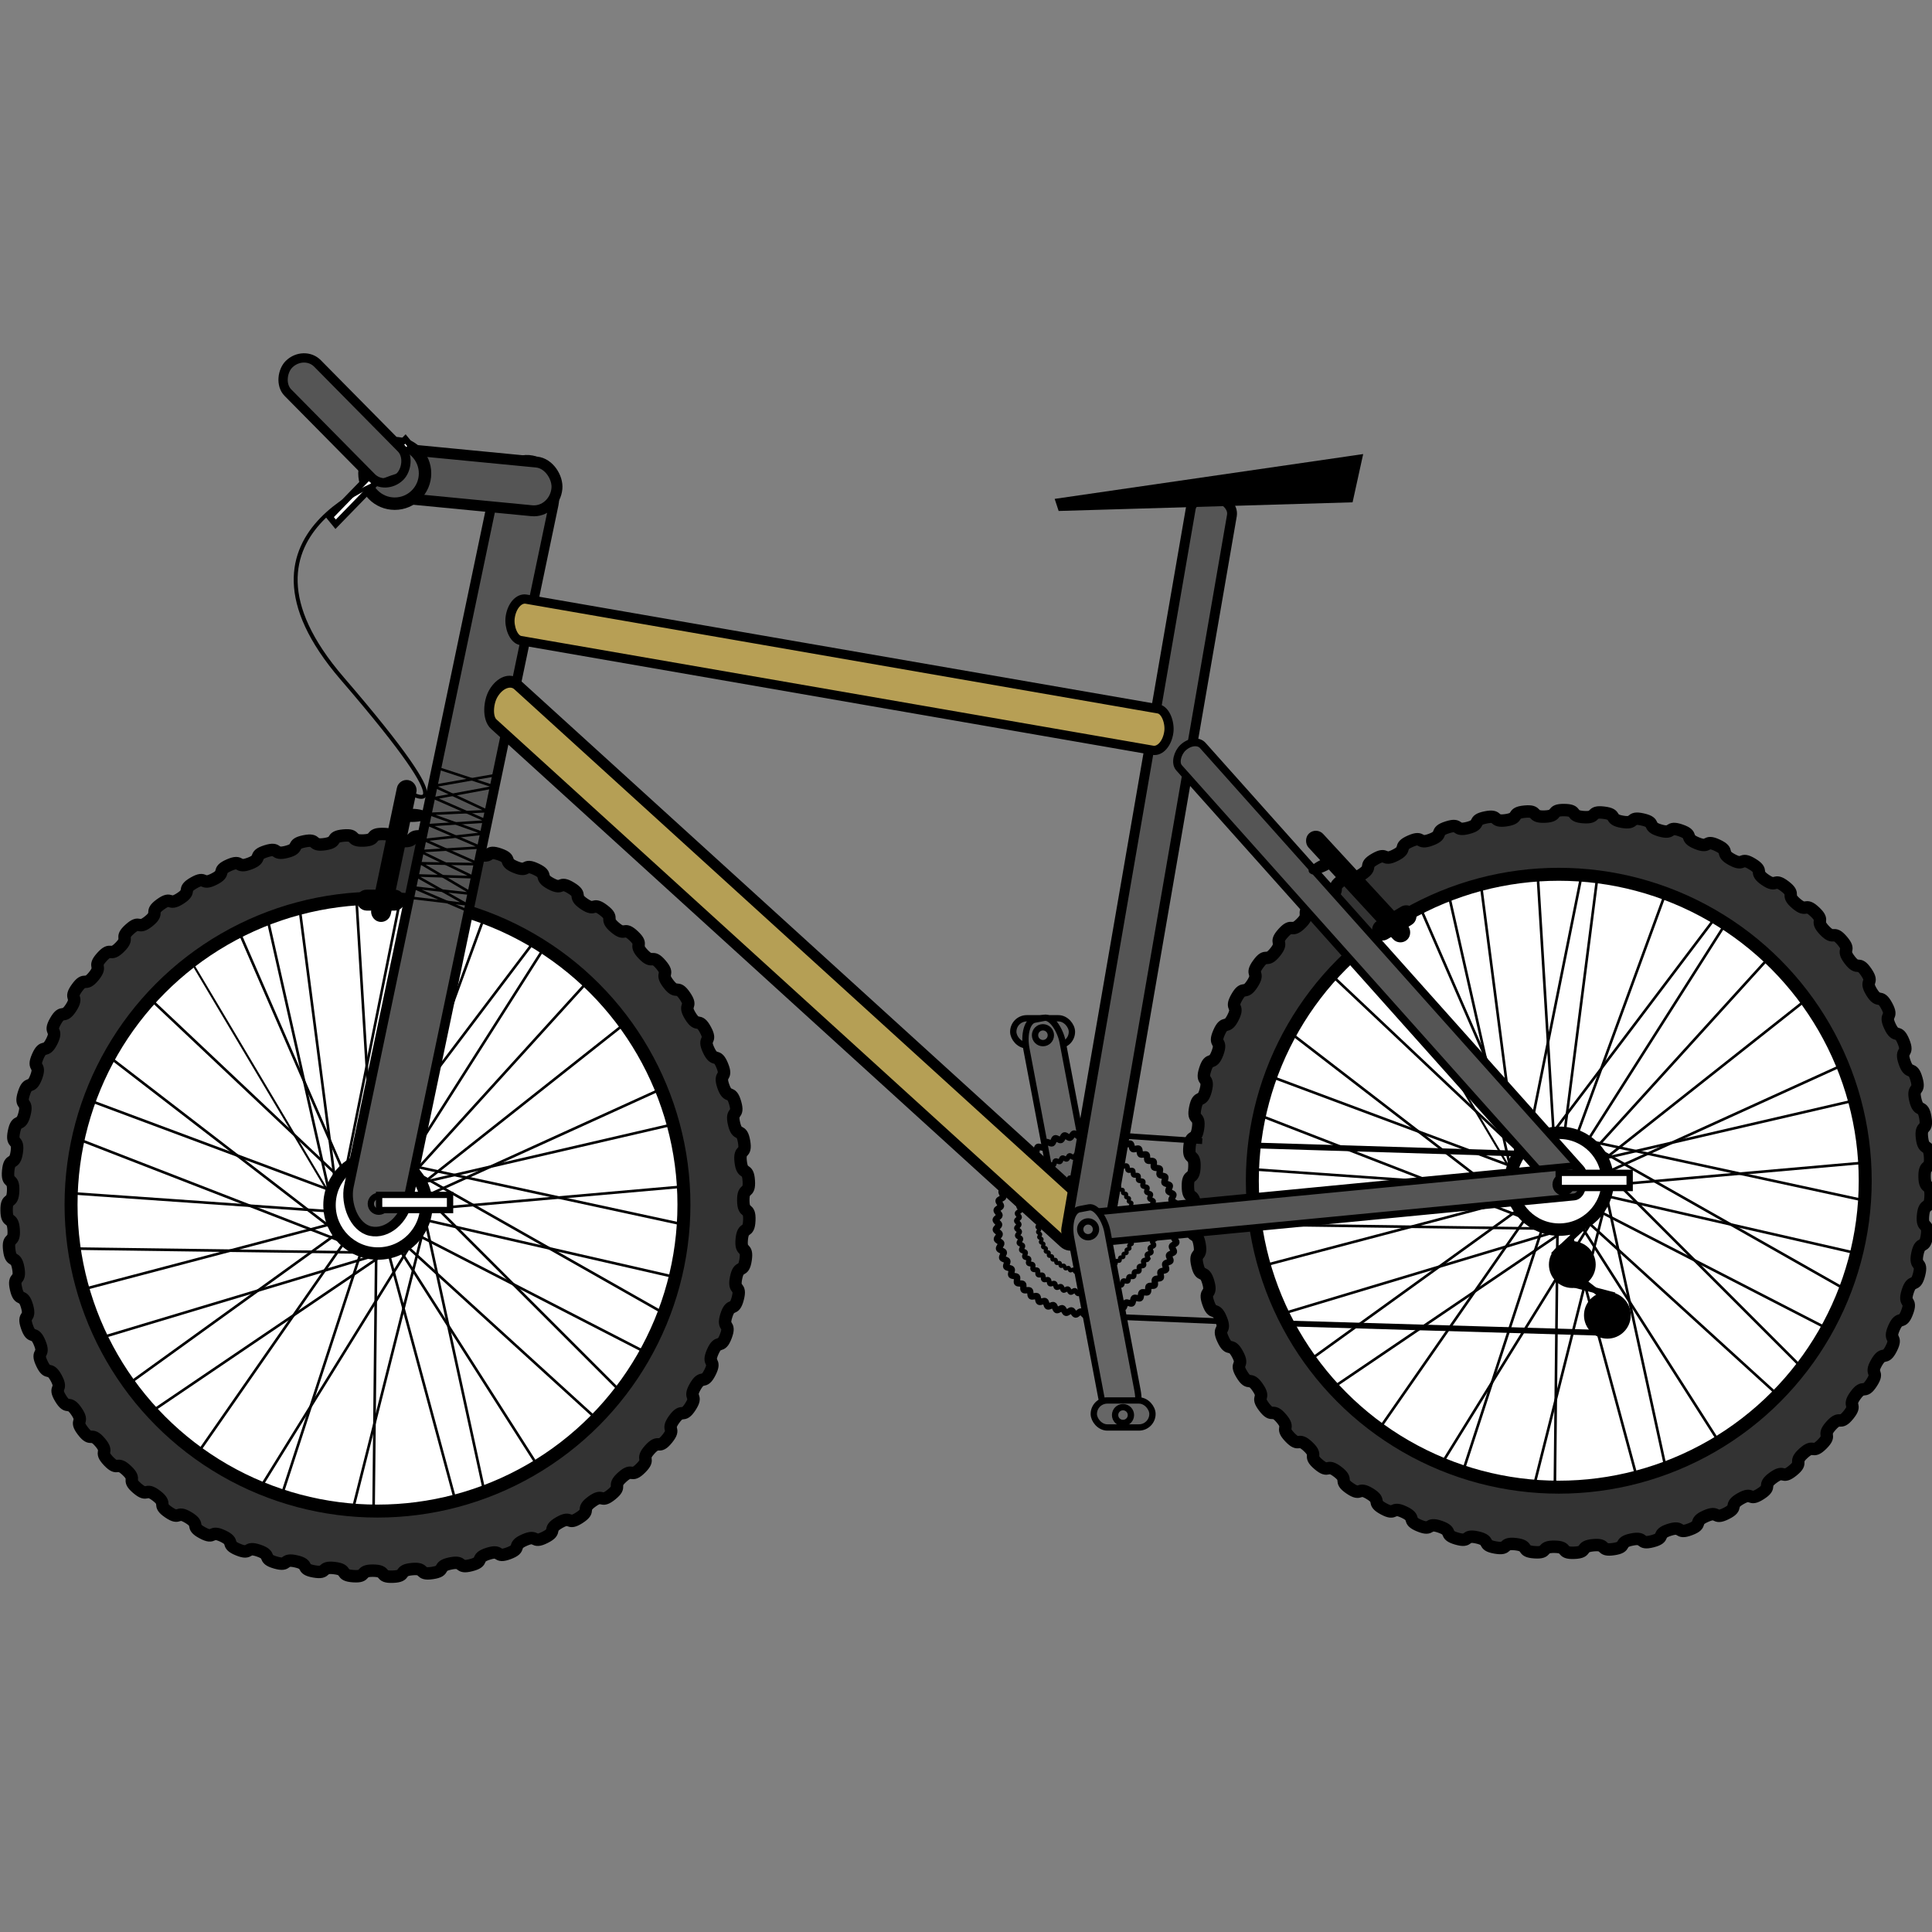 <?xml version="1.0" encoding="UTF-8" standalone="no"?>
<!-- Created with Inkscape (http://www.inkscape.org/) -->

<svg
   xmlns:dc="http://purl.org/dc/elements/1.1/"
   xmlns:cc="http://creativecommons.org/ns#"
   xmlns:rdf="http://www.w3.org/1999/02/22-rdf-syntax-ns#"
   xmlns:svg="http://www.w3.org/2000/svg"
   xmlns="http://www.w3.org/2000/svg"
   xmlns:sodipodi="http://sodipodi.sourceforge.net/DTD/sodipodi-0.dtd"
   xmlns:inkscape="http://www.inkscape.org/namespaces/inkscape"
   width="128"
   height="128"
   id="svg39019"
   sodipodi:version="0.32"
   inkscape:version="0.92.2 (5c3e80d, 2017-08-06)"
   version="1.0"
   sodipodi:docname="bicycle.svg"
   inkscape:output_extension="org.inkscape.output.svg.inkscape"
   inkscape:export-filename="/home/alexander/            /clipart/simple_vector_bike.png"
   inkscape:export-xdpi="32.795872"
   inkscape:export-ydpi="32.795872">
  <rect width="100%" height="100%" fill="#808080" stroke="none"/>
  <defs
     id="defs39021">
    <inkscape:perspective
       sodipodi:type="inkscape:persp3d"
       inkscape:vp_x="-50 : 600 : 1"
       inkscape:vp_y="0 : 1000 : 0"
       inkscape:vp_z="700 : 600 : 1"
       inkscape:persp3d-origin="300 : 400 : 1"
       id="perspective26198" />
    <inkscape:perspective
       sodipodi:type="inkscape:persp3d"
       inkscape:vp_x="-50 : 600 : 1"
       inkscape:vp_y="0 : 1000 : 0"
       inkscape:vp_z="700 : 600 : 1"
       inkscape:persp3d-origin="300 : 400 : 1"
       id="perspective39027" />
  </defs>
  <sodipodi:namedview
     id="base"
     pagecolor="#ffffff"
     bordercolor="#666666"
     borderopacity="1.0"
     gridtolerance="10000"
     guidetolerance="10"
     objecttolerance="10"
     inkscape:pageopacity="0.0"
     inkscape:pageshadow="2"
     inkscape:zoom="0.98994948"
     inkscape:cx="188.74701"
     inkscape:cy="-36.943329"
     inkscape:document-units="px"
     inkscape:current-layer="layer1"
     showgrid="false"
     inkscape:window-width="1920"
     inkscape:window-height="1025"
     inkscape:window-x="-8"
     inkscape:window-y="-8"
     inkscape:window-maximized="1"
     fit-margin-top="0"
     fit-margin-left="0"
     fit-margin-right="0"
     fit-margin-bottom="0" />
  <g
     inkscape:groupmode="layer"
     id="layer5"
     style="display:none"
     transform="translate(-261.577,-119.299)">
    <rect
       style="fill:#ffffff;fill-opacity:1;stroke:none"
       id="rect39180"
       width="823.274"
       height="514.168"
       x="-95.964"
       y="-66.487" />
  </g>
  <g
     inkscape:label="Layer 1"
     inkscape:groupmode="layer"
     id="layer1"
     transform="translate(-304.572,-190.708)">
    <g
       id="g1072"
       transform="matrix(0.197,0,0,0.197,296.121,200.044)">
      <rect
         ry="9.08"
         rx="4.538"
         y="295.066"
         x="383.668"
         height="9.08"
         width="19.726"
         id="rect20090"
         style="display:inline;opacity:1;fill:#666666;fill-opacity:1;stroke:#000000;stroke-width:2.127;stroke-miterlimit:4;stroke-dasharray:none;stroke-opacity:1" />
      <rect
         transform="rotate(-10.737)"
         ry="9.159"
         rx="4.538"
         y="363.166"
         x="324.404"
         height="72.619"
         width="12.398"
         id="rect20082"
         style="display:inline;opacity:1;fill:#666666;fill-opacity:1;stroke:#000000;stroke-width:2.127;stroke-miterlimit:4;stroke-dasharray:none;stroke-opacity:1" />
      <path
         transform="matrix(0.336,0,0,0.336,336.925,325.031)"
         d="m 292.046,162.368 c -0.684,1.185 -4.777,1.065 -5.524,2.212 -0.746,1.147 1.022,4.841 0.215,5.946 -0.806,1.106 -4.864,0.551 -5.728,1.612 -0.864,1.061 0.502,4.922 -0.418,5.936 -0.919,1.014 -4.895,0.031 -5.867,0.994 -0.972,0.963 -0.024,4.947 -1.046,5.858 -1.022,0.91 -4.87,-0.49 -5.939,0.365 -1.069,0.855 -0.55,4.917 -1.663,5.713 -1.113,0.797 -4.791,-1.004 -5.944,-0.268 -1.154,0.736 -1.07,4.83 -2.261,5.504 -1.191,0.674 -4.657,-1.508 -5.882,-0.899 -1.225,0.609 -1.577,4.689 -2.833,5.232 -1.256,0.543 -4.47,-1.994 -5.753,-1.519 -1.283,0.476 -2.066,4.495 -3.373,4.902 -1.307,0.407 -4.233,-2.458 -5.559,-2.122 -1.327,0.337 -2.533,4.25 -3.875,4.515 -1.343,0.266 -3.947,-2.894 -5.302,-2.7 -1.355,0.194 -2.97,3.957 -4.333,4.078 -1.363,0.121 -3.617,-3.297 -4.985,-3.249 -1.368,0.049 -3.374,3.619 -4.742,3.594 -1.368,-0.024 -3.246,-3.663 -4.612,-3.76 -1.365,-0.097 -3.739,3.239 -5.097,3.07 -1.358,-0.17 -2.839,-3.987 -4.186,-4.229 -1.347,-0.242 -4.062,2.824 -5.395,2.511 -1.332,-0.313 -2.399,-4.267 -3.712,-4.65 -1.314,-0.383 -4.339,2.376 -5.631,1.923 -1.291,-0.453 -1.932,-4.497 -3.197,-5.018 -1.266,-0.521 -4.567,1.901 -5.803,1.314 -1.236,-0.588 -1.443,-4.677 -2.646,-5.33 -1.203,-0.652 -4.744,1.405 -5.91,0.689 -1.167,-0.716 -0.937,-4.804 -2.064,-5.581 -1.127,-0.777 -4.866,0.893 -5.95,0.057 -1.084,-0.836 -0.421,-4.877 -1.459,-5.769 -1.038,-0.892 -4.933,0.37 -5.922,-0.576 -0.989,-0.946 0.099,-4.894 -0.838,-5.891 -0.937,-0.997 -4.945,-0.156 -5.828,-1.202 -0.883,-1.046 0.619,-4.855 -0.207,-5.947 -0.826,-1.091 -4.9,-0.681 -5.667,-1.815 -0.767,-1.134 1.132,-4.762 0.426,-5.935 -0.705,-1.173 -4.8,-1.198 -5.442,-2.407 -0.642,-1.209 1.631,-4.615 1.055,-5.856 -0.577,-1.241 -4.646,-1.701 -5.155,-2.971 -0.51,-1.27 2.113,-4.415 1.671,-5.711 -0.441,-1.295 -4.438,-2.185 -4.81,-3.503 -0.372,-1.317 2.57,-4.166 2.269,-5.501 -0.301,-1.335 -4.181,-2.645 -4.411,-3.994 -0.23,-1.349 2.998,-3.869 2.841,-5.228 -0.158,-1.359 -3.876,-3.074 -3.961,-4.44 -0.085,-1.366 3.392,-3.528 3.38,-4.897 -0.012,-1.369 -3.527,-3.469 -3.467,-4.836 0.061,-1.367 3.748,-3.148 3.882,-4.51 0.133,-1.362 -3.139,-3.824 -2.933,-5.177 0.206,-1.353 4.062,-2.731 4.339,-4.072 0.277,-1.34 -2.714,-4.136 -2.366,-5.46 0.348,-1.323 4.329,-2.284 4.747,-3.587 0.418,-1.303 -2.259,-4.401 -1.772,-5.68 0.487,-1.279 4.547,-1.811 5.102,-3.062 0.554,-1.251 -1.779,-4.616 -1.159,-5.836 0.62,-1.22 4.714,-1.318 5.398,-2.503 0.684,-1.185 -1.278,-4.779 -0.532,-5.926 0.746,-1.147 4.827,-0.809 5.634,-1.915 0.806,-1.106 -0.763,-4.888 0.101,-5.949 0.864,-1.061 4.886,-0.291 5.805,-1.305 0.919,-1.014 -0.239,-4.942 0.733,-5.905 0.972,-0.963 4.889,0.23 5.911,-0.681 1.022,-0.91 0.288,-4.939 1.357,-5.794 1.069,-0.855 4.837,0.748 5.95,-0.048 1.113,-0.797 0.811,-4.88 1.965,-5.617 1.154,-0.736 4.73,1.258 5.921,0.584 1.191,-0.674 1.325,-4.766 2.551,-5.376 1.225,-0.609 4.57,1.754 5.826,1.21 1.256,-0.543 1.824,-4.599 3.108,-5.074 1.283,-0.476 4.357,2.229 5.664,1.823 1.307,-0.407 2.303,-4.379 3.629,-4.715 1.327,-0.337 4.096,2.68 5.438,2.414 1.343,-0.266 2.755,-4.109 4.11,-4.303 1.355,-0.194 3.788,3.1 5.151,2.979 1.363,-0.121 3.176,-3.793 4.544,-3.842 1.368,-0.049 3.437,3.485 4.805,3.509 1.368,0.024 3.562,-3.434 4.927,-3.337 1.365,0.097 3.047,3.831 4.405,4 1.358,0.17 3.906,-3.036 5.253,-2.794 1.347,0.242 2.622,4.133 3.955,4.446 1.332,0.313 4.207,-2.603 5.521,-2.22 1.314,0.383 2.168,4.388 3.46,4.841 1.291,0.453 4.46,-2.141 5.725,-1.621 1.266,0.521 1.69,4.594 2.926,5.181 1.236,0.588 4.662,-1.655 5.865,-1.003 1.203,0.652 1.192,4.747 2.358,5.463 1.167,0.716 4.812,-1.15 5.939,-0.374 1.127,0.777 0.68,4.847 1.764,5.683 1.084,0.836 4.907,-0.632 5.945,0.26 1.038,0.892 0.161,4.892 1.15,5.838 0.989,0.946 4.946,-0.107 5.883,0.89 0.937,0.997 -0.36,4.881 0.523,5.927 0.883,1.046 4.929,0.419 5.755,1.51 0.826,1.091 -0.877,4.816 -0.11,5.949 0.767,1.134 4.857,0.941 5.562,2.114 0.705,1.173 -1.383,4.695 -0.742,5.904 0.642,1.209 4.73,1.452 5.306,2.693 0.577,1.241 -1.875,4.521 -1.365,5.792 0.51,1.27 4.548,1.946 4.99,3.242 0.441,1.295 -2.345,4.297 -1.973,5.614 0.372,1.317 4.316,2.419 4.617,3.754 0.301,1.335 -2.788,4.023 -2.558,5.372 0.23,1.349 4.034,2.864 4.192,4.223 0.158,1.359 -3.2,3.704 -3.115,5.07 0.085,1.366 3.707,3.276 3.719,4.645 0.012,1.369 -3.575,3.343 -3.636,4.71 -0.061,1.367 3.338,3.652 3.204,5.014 -0.133,1.362 -3.911,2.944 -4.116,4.297 -0.206,1.353 2.931,3.986 2.653,5.326 -0.277,1.34 -4.201,2.511 -4.55,3.835 -0.348,1.323 2.49,4.275 2.072,5.578 -0.418,1.303 -4.444,2.051 -4.931,3.33 -0.487,1.279 2.022,4.515 1.468,5.766 -0.554,1.251 -4.637,1.567 -5.257,2.787 -0.62,1.22 1.531,4.705 0.846,5.89 z"
         inkscape:randomized="0"
         inkscape:rounded="0.23"
         inkscape:flatsided="false"
         sodipodi:arg2="0.57684611"
         sodipodi:arg1="0.52359878"
         sodipodi:r2="87.886475"
         sodipodi:r1="91.439735"
         sodipodi:cy="116.6479"
         sodipodi:cx="212.85715"
         sodipodi:sides="59"
         id="path19089"
         style="display:inline;fill:none;fill-opacity:1;stroke:#000000;stroke-width:6.334;stroke-miterlimit:4;stroke-dasharray:none;stroke-opacity:1"
         sodipodi:type="star" />
      <path
         transform="matrix(0.259,0,0,0.259,353.274,333.99)"
         d="m 292.046,162.368 c -0.684,1.185 -4.777,1.065 -5.524,2.212 -0.746,1.147 1.022,4.841 0.215,5.946 -0.806,1.106 -4.864,0.551 -5.728,1.612 -0.864,1.061 0.502,4.922 -0.418,5.936 -0.919,1.014 -4.895,0.031 -5.867,0.994 -0.972,0.963 -0.024,4.947 -1.046,5.858 -1.022,0.91 -4.87,-0.49 -5.939,0.365 -1.069,0.855 -0.55,4.917 -1.663,5.713 -1.113,0.797 -4.791,-1.004 -5.944,-0.268 -1.154,0.736 -1.07,4.83 -2.261,5.504 -1.191,0.674 -4.657,-1.508 -5.882,-0.899 -1.225,0.609 -1.577,4.689 -2.833,5.232 -1.256,0.543 -4.47,-1.994 -5.753,-1.519 -1.283,0.476 -2.066,4.495 -3.373,4.902 -1.307,0.407 -4.233,-2.458 -5.559,-2.122 -1.327,0.337 -2.533,4.25 -3.875,4.515 -1.343,0.266 -3.947,-2.894 -5.302,-2.7 -1.355,0.194 -2.97,3.957 -4.333,4.078 -1.363,0.121 -3.617,-3.297 -4.985,-3.249 -1.368,0.049 -3.374,3.619 -4.742,3.594 -1.368,-0.024 -3.246,-3.663 -4.612,-3.76 -1.365,-0.097 -3.739,3.239 -5.097,3.07 -1.358,-0.17 -2.839,-3.987 -4.186,-4.229 -1.347,-0.242 -4.062,2.824 -5.395,2.511 -1.332,-0.313 -2.399,-4.267 -3.712,-4.65 -1.314,-0.383 -4.339,2.376 -5.631,1.923 -1.291,-0.453 -1.932,-4.497 -3.197,-5.018 -1.266,-0.521 -4.567,1.901 -5.803,1.314 -1.236,-0.588 -1.443,-4.677 -2.646,-5.33 -1.203,-0.652 -4.744,1.405 -5.91,0.689 -1.167,-0.716 -0.937,-4.804 -2.064,-5.581 -1.127,-0.777 -4.866,0.893 -5.95,0.057 -1.084,-0.836 -0.421,-4.877 -1.459,-5.769 -1.038,-0.892 -4.933,0.37 -5.922,-0.576 -0.989,-0.946 0.099,-4.894 -0.838,-5.891 -0.937,-0.997 -4.945,-0.156 -5.828,-1.202 -0.883,-1.046 0.619,-4.855 -0.207,-5.947 -0.826,-1.091 -4.9,-0.681 -5.667,-1.815 -0.767,-1.134 1.132,-4.762 0.426,-5.935 -0.705,-1.173 -4.8,-1.198 -5.442,-2.407 -0.642,-1.209 1.631,-4.615 1.055,-5.856 -0.577,-1.241 -4.646,-1.701 -5.155,-2.971 -0.51,-1.27 2.113,-4.415 1.671,-5.711 -0.441,-1.295 -4.438,-2.185 -4.81,-3.503 -0.372,-1.317 2.57,-4.166 2.269,-5.501 -0.301,-1.335 -4.181,-2.645 -4.411,-3.994 -0.23,-1.349 2.998,-3.869 2.841,-5.228 -0.158,-1.359 -3.876,-3.074 -3.961,-4.44 -0.085,-1.366 3.392,-3.528 3.38,-4.897 -0.012,-1.369 -3.527,-3.469 -3.467,-4.836 0.061,-1.367 3.748,-3.148 3.882,-4.51 0.133,-1.362 -3.139,-3.824 -2.933,-5.177 0.206,-1.353 4.062,-2.731 4.339,-4.072 0.277,-1.34 -2.714,-4.136 -2.366,-5.46 0.348,-1.323 4.329,-2.284 4.747,-3.587 0.418,-1.303 -2.259,-4.401 -1.772,-5.68 0.487,-1.279 4.547,-1.811 5.102,-3.062 0.554,-1.251 -1.779,-4.616 -1.159,-5.836 0.62,-1.22 4.714,-1.318 5.398,-2.503 0.684,-1.185 -1.278,-4.779 -0.532,-5.926 0.746,-1.147 4.827,-0.809 5.634,-1.915 0.806,-1.106 -0.763,-4.888 0.101,-5.949 0.864,-1.061 4.886,-0.291 5.805,-1.305 0.919,-1.014 -0.239,-4.942 0.733,-5.905 0.972,-0.963 4.889,0.23 5.911,-0.681 1.022,-0.91 0.288,-4.939 1.357,-5.794 1.069,-0.855 4.837,0.748 5.95,-0.048 1.113,-0.797 0.811,-4.88 1.965,-5.617 1.154,-0.736 4.73,1.258 5.921,0.584 1.191,-0.674 1.325,-4.766 2.551,-5.376 1.225,-0.609 4.57,1.754 5.826,1.21 1.256,-0.543 1.824,-4.599 3.108,-5.074 1.283,-0.476 4.357,2.229 5.664,1.823 1.307,-0.407 2.303,-4.379 3.629,-4.715 1.327,-0.337 4.096,2.68 5.438,2.414 1.343,-0.266 2.755,-4.109 4.11,-4.303 1.355,-0.194 3.788,3.1 5.151,2.979 1.363,-0.121 3.176,-3.793 4.544,-3.842 1.368,-0.049 3.437,3.485 4.805,3.509 1.368,0.024 3.562,-3.434 4.927,-3.337 1.365,0.097 3.047,3.831 4.405,4 1.358,0.17 3.906,-3.036 5.253,-2.794 1.347,0.242 2.622,4.133 3.955,4.446 1.332,0.313 4.207,-2.603 5.521,-2.22 1.314,0.383 2.168,4.388 3.46,4.841 1.291,0.453 4.46,-2.141 5.725,-1.621 1.266,0.521 1.69,4.594 2.926,5.181 1.236,0.588 4.662,-1.655 5.865,-1.003 1.203,0.652 1.192,4.747 2.358,5.463 1.167,0.716 4.812,-1.15 5.939,-0.374 1.127,0.777 0.68,4.847 1.764,5.683 1.084,0.836 4.907,-0.632 5.945,0.26 1.038,0.892 0.161,4.892 1.15,5.838 0.989,0.946 4.946,-0.107 5.883,0.89 0.937,0.997 -0.36,4.881 0.523,5.927 0.883,1.046 4.929,0.419 5.755,1.51 0.826,1.091 -0.877,4.816 -0.11,5.949 0.767,1.134 4.857,0.941 5.562,2.114 0.705,1.173 -1.383,4.695 -0.742,5.904 0.642,1.209 4.73,1.452 5.306,2.693 0.577,1.241 -1.875,4.521 -1.365,5.792 0.51,1.27 4.548,1.946 4.99,3.242 0.441,1.295 -2.345,4.297 -1.973,5.614 0.372,1.317 4.316,2.419 4.617,3.754 0.301,1.335 -2.788,4.023 -2.558,5.372 0.23,1.349 4.034,2.864 4.192,4.223 0.158,1.359 -3.2,3.704 -3.115,5.07 0.085,1.366 3.707,3.276 3.719,4.645 0.012,1.369 -3.575,3.343 -3.636,4.71 -0.061,1.367 3.338,3.652 3.204,5.014 -0.133,1.362 -3.911,2.944 -4.116,4.297 -0.206,1.353 2.931,3.986 2.653,5.326 -0.277,1.34 -4.201,2.511 -4.55,3.835 -0.348,1.323 2.49,4.275 2.072,5.578 -0.418,1.303 -4.444,2.051 -4.931,3.33 -0.487,1.279 2.022,4.515 1.468,5.766 -0.554,1.251 -4.637,1.567 -5.257,2.787 -0.62,1.22 1.531,4.705 0.846,5.89 z"
         inkscape:randomized="0"
         inkscape:rounded="0.23"
         inkscape:flatsided="false"
         sodipodi:arg2="0.57684611"
         sodipodi:arg1="0.52359878"
         sodipodi:r2="87.886475"
         sodipodi:r1="91.439735"
         sodipodi:cy="116.6479"
         sodipodi:cx="212.85715"
         sodipodi:sides="59"
         id="path20060"
         style="display:inline;fill:none;fill-opacity:1;stroke:#000000;stroke-width:6.458;stroke-miterlimit:4;stroke-dasharray:none;stroke-opacity:1"
         sodipodi:type="star" />
      <path
         transform="matrix(0.182,0,0,0.182,369.622,342.949)"
         d="m 292.046,162.368 c -0.684,1.185 -4.777,1.065 -5.524,2.212 -0.746,1.147 1.022,4.841 0.215,5.946 -0.806,1.106 -4.864,0.551 -5.728,1.612 -0.864,1.061 0.502,4.922 -0.418,5.936 -0.919,1.014 -4.895,0.031 -5.867,0.994 -0.972,0.963 -0.024,4.947 -1.046,5.858 -1.022,0.91 -4.87,-0.49 -5.939,0.365 -1.069,0.855 -0.55,4.917 -1.663,5.713 -1.113,0.797 -4.791,-1.004 -5.944,-0.268 -1.154,0.736 -1.07,4.83 -2.261,5.504 -1.191,0.674 -4.657,-1.508 -5.882,-0.899 -1.225,0.609 -1.577,4.689 -2.833,5.232 -1.256,0.543 -4.47,-1.994 -5.753,-1.519 -1.283,0.476 -2.066,4.495 -3.373,4.902 -1.307,0.407 -4.233,-2.458 -5.559,-2.122 -1.327,0.337 -2.533,4.25 -3.875,4.515 -1.343,0.266 -3.947,-2.894 -5.302,-2.7 -1.355,0.194 -2.97,3.957 -4.333,4.078 -1.363,0.121 -3.617,-3.297 -4.985,-3.249 -1.368,0.049 -3.374,3.619 -4.742,3.594 -1.368,-0.024 -3.246,-3.663 -4.612,-3.76 -1.365,-0.097 -3.739,3.239 -5.097,3.07 -1.358,-0.17 -2.839,-3.987 -4.186,-4.229 -1.347,-0.242 -4.062,2.824 -5.395,2.511 -1.332,-0.313 -2.399,-4.267 -3.712,-4.65 -1.314,-0.383 -4.339,2.376 -5.631,1.923 -1.291,-0.453 -1.932,-4.497 -3.197,-5.018 -1.266,-0.521 -4.567,1.901 -5.803,1.314 -1.236,-0.588 -1.443,-4.677 -2.646,-5.33 -1.203,-0.652 -4.744,1.405 -5.91,0.689 -1.167,-0.716 -0.937,-4.804 -2.064,-5.581 -1.127,-0.777 -4.866,0.893 -5.95,0.057 -1.084,-0.836 -0.421,-4.877 -1.459,-5.769 -1.038,-0.892 -4.933,0.37 -5.922,-0.576 -0.989,-0.946 0.099,-4.894 -0.838,-5.891 -0.937,-0.997 -4.945,-0.156 -5.828,-1.202 -0.883,-1.046 0.619,-4.855 -0.207,-5.947 -0.826,-1.091 -4.9,-0.681 -5.667,-1.815 -0.767,-1.134 1.132,-4.762 0.426,-5.935 -0.705,-1.173 -4.8,-1.198 -5.442,-2.407 -0.642,-1.209 1.631,-4.615 1.055,-5.856 -0.577,-1.241 -4.646,-1.701 -5.155,-2.971 -0.51,-1.27 2.113,-4.415 1.671,-5.711 -0.441,-1.295 -4.438,-2.185 -4.81,-3.503 -0.372,-1.317 2.57,-4.166 2.269,-5.501 -0.301,-1.335 -4.181,-2.645 -4.411,-3.994 -0.23,-1.349 2.998,-3.869 2.841,-5.228 -0.158,-1.359 -3.876,-3.074 -3.961,-4.44 -0.085,-1.366 3.392,-3.528 3.38,-4.897 -0.012,-1.369 -3.527,-3.469 -3.467,-4.836 0.061,-1.367 3.748,-3.148 3.882,-4.51 0.133,-1.362 -3.139,-3.824 -2.933,-5.177 0.206,-1.353 4.062,-2.731 4.339,-4.072 0.277,-1.34 -2.714,-4.136 -2.366,-5.46 0.348,-1.323 4.329,-2.284 4.747,-3.587 0.418,-1.303 -2.259,-4.401 -1.772,-5.68 0.487,-1.279 4.547,-1.811 5.102,-3.062 0.554,-1.251 -1.779,-4.616 -1.159,-5.836 0.62,-1.22 4.714,-1.318 5.398,-2.503 0.684,-1.185 -1.278,-4.779 -0.532,-5.926 0.746,-1.147 4.827,-0.809 5.634,-1.915 0.806,-1.106 -0.763,-4.888 0.101,-5.949 0.864,-1.061 4.886,-0.291 5.805,-1.305 0.919,-1.014 -0.239,-4.942 0.733,-5.905 0.972,-0.963 4.889,0.23 5.911,-0.681 1.022,-0.91 0.288,-4.939 1.357,-5.794 1.069,-0.855 4.837,0.748 5.95,-0.048 1.113,-0.797 0.811,-4.88 1.965,-5.617 1.154,-0.736 4.73,1.258 5.921,0.584 1.191,-0.674 1.325,-4.766 2.551,-5.376 1.225,-0.609 4.57,1.754 5.826,1.21 1.256,-0.543 1.824,-4.599 3.108,-5.074 1.283,-0.476 4.357,2.229 5.664,1.823 1.307,-0.407 2.303,-4.379 3.629,-4.715 1.327,-0.337 4.096,2.68 5.438,2.414 1.343,-0.266 2.755,-4.109 4.11,-4.303 1.355,-0.194 3.788,3.1 5.151,2.979 1.363,-0.121 3.176,-3.793 4.544,-3.842 1.368,-0.049 3.437,3.485 4.805,3.509 1.368,0.024 3.562,-3.434 4.927,-3.337 1.365,0.097 3.047,3.831 4.405,4 1.358,0.17 3.906,-3.036 5.253,-2.794 1.347,0.242 2.622,4.133 3.955,4.446 1.332,0.313 4.207,-2.603 5.521,-2.22 1.314,0.383 2.168,4.388 3.46,4.841 1.291,0.453 4.46,-2.141 5.725,-1.621 1.266,0.521 1.69,4.594 2.926,5.181 1.236,0.588 4.662,-1.655 5.865,-1.003 1.203,0.652 1.192,4.747 2.358,5.463 1.167,0.716 4.812,-1.15 5.939,-0.374 1.127,0.777 0.68,4.847 1.764,5.683 1.084,0.836 4.907,-0.632 5.945,0.26 1.038,0.892 0.161,4.892 1.15,5.838 0.989,0.946 4.946,-0.107 5.883,0.89 0.937,0.997 -0.36,4.881 0.523,5.927 0.883,1.046 4.929,0.419 5.755,1.51 0.826,1.091 -0.877,4.816 -0.11,5.949 0.767,1.134 4.857,0.941 5.562,2.114 0.705,1.173 -1.383,4.695 -0.742,5.904 0.642,1.209 4.73,1.452 5.306,2.693 0.577,1.241 -1.875,4.521 -1.365,5.792 0.51,1.27 4.548,1.946 4.99,3.242 0.441,1.295 -2.345,4.297 -1.973,5.614 0.372,1.317 4.316,2.419 4.617,3.754 0.301,1.335 -2.788,4.023 -2.558,5.372 0.23,1.349 4.034,2.864 4.192,4.223 0.158,1.359 -3.2,3.704 -3.115,5.07 0.085,1.366 3.707,3.276 3.719,4.645 0.012,1.369 -3.575,3.343 -3.636,4.71 -0.061,1.367 3.338,3.652 3.204,5.014 -0.133,1.362 -3.911,2.944 -4.116,4.297 -0.206,1.353 2.931,3.986 2.653,5.326 -0.277,1.34 -4.201,2.511 -4.55,3.835 -0.348,1.323 2.49,4.275 2.072,5.578 -0.418,1.303 -4.444,2.051 -4.931,3.33 -0.487,1.279 2.022,4.515 1.468,5.766 -0.554,1.251 -4.637,1.567 -5.257,2.787 -0.62,1.22 1.531,4.705 0.846,5.89 z"
         inkscape:randomized="0"
         inkscape:rounded="0.23"
         inkscape:flatsided="false"
         sodipodi:arg2="0.57684611"
         sodipodi:arg1="0.52359878"
         sodipodi:r2="87.886475"
         sodipodi:r1="91.439735"
         sodipodi:cy="116.6479"
         sodipodi:cx="212.85715"
         sodipodi:sides="59"
         id="path20062"
         style="display:inline;fill:none;fill-opacity:1;stroke:#000000;stroke-width:7.173;stroke-miterlimit:4;stroke-dasharray:none;stroke-opacity:1"
         sodipodi:type="star" />
      <path
         transform="matrix(0.877,0,0,0.877,-66.736,-148.956)"
         d="m 370.737,678.814 c -3.964,3.964 -2.943,-0.319 -7.113,3.429 -4.17,3.748 0.198,3.188 -4.166,6.708 -4.363,3.52 -2.893,-0.63 -7.437,2.654 -4.544,3.283 -0.142,3.191 -4.855,6.227 -4.713,3.037 -2.809,-0.934 -7.677,1.848 -4.868,2.782 -0.481,3.157 -5.489,5.676 -5.009,2.519 -2.694,-1.227 -7.83,1.022 -5.136,2.248 -0.814,3.088 -6.062,5.06 -5.248,1.972 -2.548,-1.506 -7.894,0.183 -5.346,1.69 -1.137,2.984 -6.565,4.387 -5.428,1.403 -2.374,-1.769 -7.869,-0.657 -5.495,1.112 -1.448,2.847 -6.994,3.665 -5.546,0.818 -2.172,-2.011 -7.754,-1.489 -5.582,0.522 -1.742,2.677 -7.344,2.9 -5.602,0.224 -1.946,-2.231 -7.552,-2.305 -5.606,-0.075 -2.017,2.476 -7.611,2.103 -5.594,-0.373 -1.698,-2.425 -7.264,-3.095 -5.566,-0.67 -2.269,2.248 -7.791,1.282 -5.523,-0.965 -1.431,-2.592 -6.894,-3.849 -5.463,-1.258 -2.495,1.994 -7.884,0.447 -5.389,-1.547 -1.147,-2.729 -6.446,-4.56 -5.299,-1.831 -2.693,1.717 -7.886,-0.394 -5.194,-2.111 -0.851,-2.835 -5.925,-5.22 -5.074,-2.384 -2.86,1.421 -7.8,-1.23 -4.94,-2.651 -0.545,-2.91 -5.336,-5.82 -4.792,-2.91 -2.995,1.109 -7.625,-2.052 -4.63,-3.161 -0.232,-2.951 -4.688,-6.354 -4.455,-3.403 -3.096,0.785 -7.364,-2.851 -4.268,-3.635 0.083,-2.959 -3.986,-6.817 -4.068,-3.857 -3.162,0.451 -7.019,-3.617 -3.857,-4.068 0.397,-2.934 -3.238,-7.202 -3.635,-4.268 -3.192,0.113 -6.595,-4.343 -3.403,-4.455 0.706,-2.875 -2.455,-7.505 -3.161,-4.63 -3.186,-0.227 -6.096,-5.019 -2.91,-4.792 1.008,-2.783 -1.643,-7.723 -2.651,-4.94 -3.143,-0.565 -5.528,-5.639 -2.384,-5.074 1.298,-2.661 -0.813,-7.854 -2.111,-5.194 -3.066,-0.896 -4.897,-6.194 -1.831,-5.299 1.574,-2.507 0.027,-7.896 -1.547,-5.389 -2.953,-1.216 -4.211,-6.68 -1.258,-5.463 1.831,-2.326 0.866,-7.849 -0.965,-5.523 -2.807,-1.523 -3.477,-7.089 -0.67,-5.566 2.068,-2.118 1.695,-7.712 -0.373,-5.594 -2.629,-1.813 -2.704,-7.419 -0.075,-5.606 2.282,-1.886 2.505,-7.488 0.224,-5.602 -2.422,-2.082 -1.9,-7.664 0.522,-5.582 2.469,-1.633 3.287,-7.179 0.818,-5.546 -2.187,-2.328 -1.075,-7.823 1.112,-5.495 2.629,-1.361 4.032,-6.789 1.403,-5.428 -1.927,-2.547 -0.237,-7.893 1.69,-5.346 2.759,-1.074 4.73,-6.322 1.972,-5.248 -1.645,-2.737 0.603,-7.873 2.248,-5.136 2.857,-0.775 5.376,-5.784 2.519,-5.009 -1.345,-2.897 1.437,-7.764 2.782,-4.868 2.923,-0.467 5.96,-5.18 3.037,-4.713 -1.029,-3.023 2.254,-7.568 3.283,-4.544 2.956,-0.154 6.477,-4.517 3.52,-4.363 -0.702,-3.116 3.046,-7.285 3.748,-4.17 2.956,0.162 6.92,-3.803 3.964,-3.964 -0.367,-3.173 3.803,-6.92 4.17,-3.748 2.922,0.475 7.285,-3.046 4.363,-3.52 -0.028,-3.194 4.517,-6.477 4.544,-3.283 2.855,0.783 7.568,-2.254 4.713,-3.037 0.312,-3.178 5.18,-5.96 4.868,-2.782 2.756,1.082 7.764,-1.437 5.009,-2.519 0.648,-3.127 5.784,-5.376 5.136,-2.248 2.625,1.369 7.873,-0.603 5.248,-1.972 0.977,-3.041 6.322,-4.73 5.346,-1.69 2.465,1.64 7.893,0.237 5.428,-1.403 1.294,-2.92 6.789,-4.032 5.495,-1.112 2.276,1.893 7.823,1.075 5.546,-0.818 1.597,-2.765 7.179,-3.287 5.582,-0.522 2.062,2.124 7.664,1.9 5.602,-0.224 1.882,-2.58 7.488,-2.505 5.606,0.075 1.825,2.331 7.419,2.704 5.594,0.373 2.146,-2.365 7.712,-1.695 5.566,0.67 1.567,2.512 7.089,3.477 5.523,0.965 2.385,-2.124 7.849,-0.866 5.463,1.258 1.291,2.664 6.68,4.211 5.389,1.547 2.597,-1.858 7.896,-0.027 5.299,1.831 1,2.786 6.194,4.897 5.194,2.111 2.78,-1.572 7.854,0.813 5.074,2.384 0.699,2.877 5.639,5.528 4.94,2.651 2.932,-1.267 7.723,1.643 4.792,2.91 0.389,2.935 5.019,6.096 4.63,3.161 3.05,-0.948 7.505,2.455 4.455,3.403 0.075,2.959 4.343,6.595 4.268,3.635 3.133,-0.619 7.202,3.238 4.068,3.857 -0.24,2.951 3.617,7.019 3.857,4.068 3.181,-0.282 6.817,3.986 3.635,4.268 -0.552,2.908 2.851,7.364 3.403,4.455 3.193,0.057 6.354,4.688 3.161,4.63 -0.858,2.833 2.052,7.625 2.91,4.792 3.169,0.397 5.82,5.336 2.651,4.94 -1.155,2.726 1.23,7.8 2.384,5.074 3.109,0.731 5.22,5.925 2.111,5.194 -1.438,2.588 0.394,7.886 1.831,5.299 3.014,1.057 4.56,6.446 1.547,5.389 -1.705,2.42 -0.447,7.884 1.258,5.463 2.884,1.372 3.849,6.894 0.965,5.523 -1.952,2.225 -1.282,7.791 0.67,5.566 2.722,1.671 3.095,7.264 0.373,5.594 -2.178,2.005 -2.103,7.611 0.075,5.606 2.529,1.95 2.305,7.552 -0.224,5.602 -2.379,1.762 -2.9,7.344 -0.522,5.582 2.307,2.208 1.489,7.754 -0.818,5.546 -2.553,1.499 -3.665,6.994 -1.112,5.495 2.06,2.441 0.657,7.869 -1.403,5.428 -2.697,1.22 -4.387,6.565 -1.69,5.346 1.788,2.646 -0.183,7.894 -1.972,5.248 -2.812,0.926 -5.06,6.062 -2.248,5.136 1.497,2.821 -1.022,7.83 -2.519,5.009 -2.894,0.622 -5.676,5.489 -2.782,4.868 1.189,2.964 -1.848,7.677 -3.037,4.713 -2.944,0.311 -6.227,4.855 -3.283,4.544 0.867,3.074 -2.654,7.437 -3.52,4.363 -2.96,-0.004 -6.708,4.166 -3.748,4.17 0.535,3.149 -3.429,7.113 z"
         inkscape:randomized="0"
         inkscape:rounded="0.71"
         inkscape:flatsided="false"
         sodipodi:arg2="0.83864549"
         sodipodi:arg1="0.78539816"
         sodipodi:r2="140.05742"
         sodipodi:r1="142.46375"
         sodipodi:cy="578.07648"
         sodipodi:cx="270"
         sodipodi:sides="59"
         id="path15912"
         style="display:inline;opacity:1;fill:#333333;fill-opacity:1;stroke:#000000;stroke-width:4.766;stroke-miterlimit:4;stroke-dasharray:none;stroke-opacity:1"
         sodipodi:type="star" />
      <circle
         transform="matrix(0.915,0,0,0.915,-204.947,59.855)"
         id="path15914"
         style="display:inline;opacity:1;fill:#ffffff;fill-opacity:1;stroke:#000000;stroke-width:4.766;stroke-miterlimit:4;stroke-dasharray:none;stroke-opacity:1"
         cx="409.617"
         cy="325.557"
         r="112.632" />
      <circle
         transform="matrix(0.877,0,0,0.877,-35.464,90.219)"
         id="path15916"
         style="display:inline;opacity:1;fill:none;fill-opacity:0.128;stroke:#000000;stroke-width:4.766;stroke-miterlimit:4;stroke-dasharray:none;stroke-opacity:1"
         cx="234.286"
         cy="305.219"
         r="18.571" />
      <path
         id="path15918"
         d="m 168.095,341.518 -5.314,-86.346"
         style="display:inline;fill:none;fill-rule:evenodd;stroke:#000000;stroke-width:0.877px;stroke-linecap:butt;stroke-linejoin:miter;stroke-opacity:1"
         inkscape:connector-curvature="0" />
      <path
         id="path15920"
         d="m 171.638,342.847 11.07,-86.346"
         style="display:inline;fill:none;fill-rule:evenodd;stroke:#000000;stroke-width:0.877px;stroke-linecap:butt;stroke-linejoin:miter;stroke-opacity:1"
         inkscape:connector-curvature="0" />
      <path
         id="path15922"
         d="m 175.623,343.29 29.668,-81.032"
         style="display:inline;fill:none;fill-rule:evenodd;stroke:#000000;stroke-width:0.877px;stroke-linecap:butt;stroke-linejoin:miter;stroke-opacity:1"
         inkscape:connector-curvature="0" />
      <path
         id="path15926"
         d="m 179.608,344.175 45.608,-71.734"
         style="display:inline;fill:none;fill-rule:evenodd;stroke:#000000;stroke-width:0.877px;stroke-linecap:butt;stroke-linejoin:miter;stroke-opacity:1"
         inkscape:connector-curvature="0" />
      <path
         id="path15928"
         d="m 182.265,346.832 57.121,-62.878"
         style="display:inline;fill:none;fill-rule:evenodd;stroke:#000000;stroke-width:0.877px;stroke-linecap:butt;stroke-linejoin:miter;stroke-opacity:1"
         inkscape:connector-curvature="0" />
      <path
         id="path15930"
         d="m 185.365,350.374 67.748,-53.579"
         style="display:inline;fill:none;fill-rule:evenodd;stroke:#000000;stroke-width:0.877px;stroke-linecap:butt;stroke-linejoin:miter;stroke-opacity:1"
         inkscape:connector-curvature="0" />
      <path
         id="path15932"
         d="M 186.25,354.802 265.069,318.936"
         style="display:inline;fill:none;fill-rule:evenodd;stroke:#000000;stroke-width:0.877px;stroke-linecap:butt;stroke-linejoin:miter;stroke-opacity:1"
         inkscape:connector-curvature="0" />
      <path
         id="path15934"
         d="m 186.693,359.23 85.46,-7.528"
         style="display:inline;fill:none;fill-rule:evenodd;stroke:#000000;stroke-width:0.877px;stroke-linecap:butt;stroke-linejoin:miter;stroke-opacity:1"
         inkscape:connector-curvature="0" />
      <path
         id="path15938"
         d="m 177.394,255.615 -17.712,88.117"
         style="display:inline;fill:none;fill-rule:evenodd;stroke:#000000;stroke-width:0.877px;stroke-linecap:butt;stroke-linejoin:miter;stroke-opacity:1"
         inkscape:connector-curvature="0" />
      <path
         id="path15940"
         d="m 167.21,342.404 54.907,-72.619"
         style="display:inline;fill:none;fill-rule:evenodd;stroke:#000000;stroke-width:0.877px;stroke-linecap:butt;stroke-linejoin:miter;stroke-opacity:1"
         inkscape:connector-curvature="0" />
      <path
         id="path15942"
         d="m 184.479,350.374 84.132,-19.483"
         style="display:inline;fill:none;fill-rule:evenodd;stroke:#000000;stroke-width:0.877px;stroke-linecap:butt;stroke-linejoin:miter;stroke-opacity:1"
         inkscape:connector-curvature="0" />
      <path
         id="path15944"
         d="m 185.365,362.773 83.246,19.04"
         style="display:inline;fill:none;fill-rule:evenodd;stroke:#000000;stroke-width:0.877px;stroke-linecap:butt;stroke-linejoin:miter;stroke-opacity:1"
         inkscape:connector-curvature="0" />
      <path
         id="path15946"
         d="m 183.593,368.086 76.604,39.409"
         style="display:inline;fill:none;fill-rule:evenodd;stroke:#000000;stroke-width:0.877px;stroke-linecap:butt;stroke-linejoin:miter;stroke-opacity:1"
         inkscape:connector-curvature="0" />
      <path
         id="path15948"
         d="m 179.608,371.629 64.206,58.45"
         style="display:inline;fill:none;fill-rule:evenodd;stroke:#000000;stroke-width:0.877px;stroke-linecap:butt;stroke-linejoin:miter;stroke-opacity:1"
         inkscape:connector-curvature="0" />
      <path
         id="path15950"
         d="m 177.394,372.957 46.051,72.176"
         style="display:inline;fill:none;fill-rule:evenodd;stroke:#000000;stroke-width:0.877px;stroke-linecap:butt;stroke-linejoin:miter;stroke-opacity:1"
         inkscape:connector-curvature="0" />
      <path
         id="path15952"
         d="m 173.409,373.4 22.583,83.689"
         style="display:inline;fill:none;fill-rule:evenodd;stroke:#000000;stroke-width:0.877px;stroke-linecap:butt;stroke-linejoin:miter;stroke-opacity:1"
         inkscape:connector-curvature="0" />
      <path
         id="path15954"
         d="m 169.424,373.4 -0.886,86.789"
         style="display:inline;fill:none;fill-rule:evenodd;stroke:#000000;stroke-width:0.877px;stroke-linecap:butt;stroke-linejoin:miter;stroke-opacity:1"
         inkscape:connector-curvature="0" />
      <path
         id="path15956"
         d="M 164.553,372.957 137.985,454.433"
         style="display:inline;fill:none;fill-rule:evenodd;stroke:#000000;stroke-width:0.877px;stroke-linecap:butt;stroke-linejoin:miter;stroke-opacity:1"
         inkscape:connector-curvature="0" />
      <path
         id="path15958"
         d="m 159.682,368.972 -50.479,72.619"
         style="display:inline;fill:none;fill-rule:evenodd;stroke:#000000;stroke-width:0.877px;stroke-linecap:butt;stroke-linejoin:miter;stroke-opacity:1"
         inkscape:connector-curvature="0" />
      <path
         id="path15960"
         d="M 156.583,367.201 86.62,417.68"
         style="display:inline;fill:none;fill-rule:evenodd;stroke:#000000;stroke-width:0.877px;stroke-linecap:butt;stroke-linejoin:miter;stroke-opacity:1"
         inkscape:connector-curvature="0" />
      <path
         id="path15962"
         d="M 154.811,364.101 72.45,385.798"
         style="display:inline;fill:none;fill-rule:evenodd;stroke:#000000;stroke-width:0.877px;stroke-linecap:butt;stroke-linejoin:miter;stroke-opacity:1"
         inkscape:connector-curvature="0" />
      <path
         id="path15964"
         d="M 155.697,360.116 67.137,353.917"
         style="display:inline;fill:none;fill-rule:evenodd;stroke:#000000;stroke-width:0.877px;stroke-linecap:butt;stroke-linejoin:miter;stroke-opacity:1"
         inkscape:connector-curvature="0" />
      <path
         id="path15968"
         d="M 154.369,353.031 72.45,322.478"
         style="display:inline;fill:none;fill-rule:evenodd;stroke:#000000;stroke-width:0.877px;stroke-linecap:butt;stroke-linejoin:miter;stroke-opacity:1"
         inkscape:connector-curvature="0" />
      <path
         id="path15970"
         d="M 156.14,347.718 93.705,288.825"
         style="display:inline;fill:none;fill-rule:evenodd;stroke:#000000;stroke-width:0.877px;stroke-linecap:butt;stroke-linejoin:miter;stroke-opacity:1"
         inkscape:connector-curvature="0" />
      <path
         id="path15972"
         d="M 157.911,345.504 123.815,267.128"
         style="display:inline;fill:none;fill-rule:evenodd;stroke:#000000;stroke-width:0.877px;stroke-linecap:butt;stroke-linejoin:miter;stroke-opacity:1"
         inkscape:connector-curvature="0" />
      <path
         id="path15974"
         d="m 187.579,356.574 63.32,63.32"
         style="display:inline;fill:none;fill-rule:evenodd;stroke:#000000;stroke-width:0.877px;stroke-linecap:butt;stroke-linejoin:miter;stroke-opacity:1"
         inkscape:connector-curvature="0" />
      <path
         id="path15976"
         d="M 185.807,362.33 205.733,453.99"
         style="display:inline;fill:none;fill-rule:evenodd;stroke:#000000;stroke-width:0.877px;stroke-linecap:butt;stroke-linejoin:miter;stroke-opacity:1"
         inkscape:connector-curvature="0" />
      <path
         id="path15978"
         d="M 182.708,368.529 130.9,452.219"
         style="display:inline;fill:none;fill-rule:evenodd;stroke:#000000;stroke-width:0.877px;stroke-linecap:butt;stroke-linejoin:miter;stroke-opacity:1"
         inkscape:connector-curvature="0" />
      <path
         id="path15980"
         d="m 185.365,365.872 -23.911,94.759"
         style="display:inline;fill:none;fill-rule:evenodd;stroke:#000000;stroke-width:0.877px;stroke-linecap:butt;stroke-linejoin:miter;stroke-opacity:1"
         inkscape:connector-curvature="0" />
      <path
         id="path15982"
         d="M 174.737,372.514 95.033,426.536"
         style="display:inline;fill:none;fill-rule:evenodd;stroke:#000000;stroke-width:0.877px;stroke-linecap:butt;stroke-linejoin:miter;stroke-opacity:1"
         inkscape:connector-curvature="0" />
      <path
         id="path15984"
         d="m 165.439,373.843 -97.859,-1.328"
         style="display:inline;fill:none;fill-rule:evenodd;stroke:#000000;stroke-width:0.877px;stroke-linecap:butt;stroke-linejoin:miter;stroke-opacity:1"
         inkscape:connector-curvature="0" />
      <path
         id="path15986"
         d="M 170.752,374.286 76.436,402.625"
         style="display:inline;fill:none;fill-rule:evenodd;stroke:#000000;stroke-width:0.877px;stroke-linecap:butt;stroke-linejoin:miter;stroke-opacity:1"
         inkscape:connector-curvature="0" />
      <path
         id="path15988"
         d="M 157.025,367.644 79.978,308.308"
         style="display:inline;fill:none;fill-rule:evenodd;stroke:#000000;stroke-width:0.877px;stroke-linecap:butt;stroke-linejoin:miter;stroke-opacity:1"
         inkscape:connector-curvature="0" />
      <path
         id="path15990"
         d="M 160.568,371.186 69.351,335.762"
         style="display:inline;fill:none;fill-rule:evenodd;stroke:#000000;stroke-width:0.877px;stroke-linecap:butt;stroke-linejoin:miter;stroke-opacity:1"
         inkscape:connector-curvature="0" />
      <path
         id="path15992"
         d="m 155.697,350.817 -11.956,-92.102"
         style="display:inline;fill:none;fill-rule:evenodd;stroke:#000000;stroke-width:0.877px;stroke-linecap:butt;stroke-linejoin:miter;stroke-opacity:1"
         inkscape:connector-curvature="0" />
      <path
         id="path15998"
         d="M 156.583,366.758 133.114,262.7"
         style="display:inline;fill:none;fill-rule:evenodd;stroke:#000000;stroke-width:0.877px;stroke-linecap:butt;stroke-linejoin:miter;stroke-opacity:1"
         inkscape:connector-curvature="0" />
      <path
         id="path16000"
         d="M 152.436,352.02 106.895,275.447"
         style="display:inline;fill:none;fill-rule:evenodd;stroke:#000000;stroke-width:0.688px;stroke-linecap:butt;stroke-linejoin:miter;stroke-opacity:1"
         inkscape:connector-curvature="0" />
      <path
         id="path16002"
         d="m 177.837,344.175 89.003,50.479"
         style="display:inline;fill:none;fill-rule:evenodd;stroke:#000000;stroke-width:0.877px;stroke-linecap:butt;stroke-linejoin:miter;stroke-opacity:1"
         inkscape:connector-curvature="0" />
      <path
         id="path16004"
         d="m 172.966,342.847 98.302,21.254"
         style="display:inline;fill:none;fill-rule:evenodd;stroke:#000000;stroke-width:0.877px;stroke-linecap:butt;stroke-linejoin:miter;stroke-opacity:1"
         inkscape:connector-curvature="0" />
      <rect
         transform="rotate(11.823)"
         ry="13.166"
         rx="10.221"
         y="59.673"
         x="228.873"
         height="264.868"
         width="20.442"
         id="rect16024"
         style="display:inline;opacity:1;fill:#555555;fill-opacity:1;stroke:#000000;stroke-width:3.22;stroke-miterlimit:4;stroke-dasharray:none;stroke-opacity:1" />
      <rect
         transform="rotate(5.521)"
         ry="13.58"
         rx="7.673"
         y="86.016"
         x="177.881"
         height="16.442"
         width="62.494"
         id="rect16995"
         style="display:inline;opacity:1;fill:#555555;fill-opacity:1;stroke:#000000;stroke-width:3.677;stroke-miterlimit:4;stroke-dasharray:none;stroke-opacity:1" />
      <circle
         transform="matrix(0.877,0,0,0.877,86.62,-200.279)"
         id="path16997"
         style="display:inline;opacity:1;fill:#555555;fill-opacity:1;stroke:#000000;stroke-width:4.766;stroke-miterlimit:4;stroke-dasharray:none;stroke-opacity:1"
         cx="101.52"
         cy="355.862"
         r="11.617" />
      <rect
         transform="matrix(0.697,-0.717,0.633,0.774,0,0)"
         y="199.724"
         x="39.228"
         height="3.175"
         width="36.551"
         id="rect21161"
         style="display:inline;opacity:1;fill:#ffffff;fill-opacity:1;stroke:#000000;stroke-width:2.134;stroke-miterlimit:4;stroke-dasharray:none;stroke-opacity:1" />
      <rect
         transform="rotate(45.367)"
         ry="11.543"
         rx="6.522"
         y="-53.932"
         x="151.871"
         height="13.976"
         width="53.12"
         id="rect16999"
         style="display:inline;opacity:1;fill:#555555;fill-opacity:1;stroke:#000000;stroke-width:3.125;stroke-miterlimit:4;stroke-dasharray:none;stroke-opacity:1" />
      <rect
         transform="matrix(0.74,0.673,-0.506,0.862,0,0)"
         ry="10.074"
         rx="5.441"
         y="-10.836"
         x="280.074"
         height="15.458"
         width="269.653"
         id="rect17003"
         style="display:inline;opacity:1;fill:#b59f55;fill-opacity:1;stroke:#000000;stroke-width:3.66;stroke-miterlimit:4;stroke-dasharray:none;stroke-opacity:1" />
      <path
         transform="matrix(0.877,0,0,0.877,330.539,-156.998)"
         d="m 370.737,678.814 c -3.964,3.964 -2.943,-0.319 -7.113,3.429 -4.17,3.748 0.198,3.188 -4.166,6.708 -4.363,3.52 -2.893,-0.63 -7.437,2.654 -4.544,3.283 -0.142,3.191 -4.855,6.227 -4.713,3.037 -2.809,-0.934 -7.677,1.848 -4.868,2.782 -0.481,3.157 -5.489,5.676 -5.009,2.519 -2.694,-1.227 -7.83,1.022 -5.136,2.248 -0.814,3.088 -6.062,5.06 -5.248,1.972 -2.548,-1.506 -7.894,0.183 -5.346,1.69 -1.137,2.984 -6.565,4.387 -5.428,1.403 -2.374,-1.769 -7.869,-0.657 -5.495,1.112 -1.448,2.847 -6.994,3.665 -5.546,0.818 -2.172,-2.011 -7.754,-1.489 -5.582,0.522 -1.742,2.677 -7.344,2.9 -5.602,0.224 -1.946,-2.231 -7.552,-2.305 -5.606,-0.075 -2.017,2.476 -7.611,2.103 -5.594,-0.373 -1.698,-2.425 -7.264,-3.095 -5.566,-0.67 -2.269,2.248 -7.791,1.282 -5.523,-0.965 -1.431,-2.592 -6.894,-3.849 -5.463,-1.258 -2.495,1.994 -7.884,0.447 -5.389,-1.547 -1.147,-2.729 -6.446,-4.56 -5.299,-1.831 -2.693,1.717 -7.886,-0.394 -5.194,-2.111 -0.851,-2.835 -5.925,-5.22 -5.074,-2.384 -2.86,1.421 -7.8,-1.23 -4.94,-2.651 -0.545,-2.91 -5.336,-5.82 -4.792,-2.91 -2.995,1.109 -7.625,-2.052 -4.63,-3.161 -0.232,-2.951 -4.688,-6.354 -4.455,-3.403 -3.096,0.785 -7.364,-2.851 -4.268,-3.635 0.083,-2.959 -3.986,-6.817 -4.068,-3.857 -3.162,0.451 -7.019,-3.617 -3.857,-4.068 0.397,-2.934 -3.238,-7.202 -3.635,-4.268 -3.192,0.113 -6.595,-4.343 -3.403,-4.455 0.706,-2.875 -2.455,-7.505 -3.161,-4.63 -3.186,-0.227 -6.096,-5.019 -2.91,-4.792 1.008,-2.783 -1.643,-7.723 -2.651,-4.94 -3.143,-0.565 -5.528,-5.639 -2.384,-5.074 1.298,-2.661 -0.813,-7.854 -2.111,-5.194 -3.066,-0.896 -4.897,-6.194 -1.831,-5.299 1.574,-2.507 0.027,-7.896 -1.547,-5.389 -2.953,-1.216 -4.211,-6.68 -1.258,-5.463 1.831,-2.326 0.866,-7.849 -0.965,-5.523 -2.807,-1.523 -3.477,-7.089 -0.67,-5.566 2.068,-2.118 1.695,-7.712 -0.373,-5.594 -2.629,-1.813 -2.704,-7.419 -0.075,-5.606 2.282,-1.886 2.505,-7.488 0.224,-5.602 -2.422,-2.082 -1.9,-7.664 0.522,-5.582 2.469,-1.633 3.287,-7.179 0.818,-5.546 -2.187,-2.328 -1.075,-7.823 1.112,-5.495 2.629,-1.361 4.032,-6.789 1.403,-5.428 -1.927,-2.547 -0.237,-7.893 1.69,-5.346 2.759,-1.074 4.73,-6.322 1.972,-5.248 -1.645,-2.737 0.603,-7.873 2.248,-5.136 2.857,-0.775 5.376,-5.784 2.519,-5.009 -1.345,-2.897 1.437,-7.764 2.782,-4.868 2.923,-0.467 5.96,-5.18 3.037,-4.713 -1.029,-3.023 2.254,-7.568 3.283,-4.544 2.956,-0.154 6.477,-4.517 3.52,-4.363 -0.702,-3.116 3.046,-7.285 3.748,-4.17 2.956,0.162 6.92,-3.803 3.964,-3.964 -0.367,-3.173 3.803,-6.92 4.17,-3.748 2.922,0.475 7.285,-3.046 4.363,-3.52 -0.028,-3.194 4.517,-6.477 4.544,-3.283 2.855,0.783 7.568,-2.254 4.713,-3.037 0.312,-3.178 5.18,-5.96 4.868,-2.782 2.756,1.082 7.764,-1.437 5.009,-2.519 0.648,-3.127 5.784,-5.376 5.136,-2.248 2.625,1.369 7.873,-0.603 5.248,-1.972 0.977,-3.041 6.322,-4.73 5.346,-1.69 2.465,1.64 7.893,0.237 5.428,-1.403 1.294,-2.92 6.789,-4.032 5.495,-1.112 2.276,1.893 7.823,1.075 5.546,-0.818 1.597,-2.765 7.179,-3.287 5.582,-0.522 2.062,2.124 7.664,1.9 5.602,-0.224 1.882,-2.58 7.488,-2.505 5.606,0.075 1.825,2.331 7.419,2.704 5.594,0.373 2.146,-2.365 7.712,-1.695 5.566,0.67 1.567,2.512 7.089,3.477 5.523,0.965 2.385,-2.124 7.849,-0.866 5.463,1.258 1.291,2.664 6.68,4.211 5.389,1.547 2.597,-1.858 7.896,-0.027 5.299,1.831 1,2.786 6.194,4.897 5.194,2.111 2.78,-1.572 7.854,0.813 5.074,2.384 0.699,2.877 5.639,5.528 4.94,2.651 2.932,-1.267 7.723,1.643 4.792,2.91 0.389,2.935 5.019,6.096 4.63,3.161 3.05,-0.948 7.505,2.455 4.455,3.403 0.075,2.959 4.343,6.595 4.268,3.635 3.133,-0.619 7.202,3.238 4.068,3.857 -0.24,2.951 3.617,7.019 3.857,4.068 3.181,-0.282 6.817,3.986 3.635,4.268 -0.552,2.908 2.851,7.364 3.403,4.455 3.193,0.057 6.354,4.688 3.161,4.63 -0.858,2.833 2.052,7.625 2.91,4.792 3.169,0.397 5.82,5.336 2.651,4.94 -1.155,2.726 1.23,7.8 2.384,5.074 3.109,0.731 5.22,5.925 2.111,5.194 -1.438,2.588 0.394,7.886 1.831,5.299 3.014,1.057 4.56,6.446 1.547,5.389 -1.705,2.42 -0.447,7.884 1.258,5.463 2.884,1.372 3.849,6.894 0.965,5.523 -1.952,2.225 -1.282,7.791 0.67,5.566 2.722,1.671 3.095,7.264 0.373,5.594 -2.178,2.005 -2.103,7.611 0.075,5.606 2.529,1.95 2.305,7.552 -0.224,5.602 -2.379,1.762 -2.9,7.344 -0.522,5.582 2.307,2.208 1.489,7.754 -0.818,5.546 -2.553,1.499 -3.665,6.994 -1.112,5.495 2.06,2.441 0.657,7.869 -1.403,5.428 -2.697,1.22 -4.387,6.565 -1.69,5.346 1.788,2.646 -0.183,7.894 -1.972,5.248 -2.812,0.926 -5.06,6.062 -2.248,5.136 1.497,2.821 -1.022,7.83 -2.519,5.009 -2.894,0.622 -5.676,5.489 -2.782,4.868 1.189,2.964 -1.848,7.677 -3.037,4.713 -2.944,0.311 -6.227,4.855 -3.283,4.544 0.867,3.074 -2.654,7.437 -3.52,4.363 -2.96,-0.004 -6.708,4.166 -3.748,4.17 0.535,3.149 -3.429,7.113 z"
         inkscape:randomized="0"
         inkscape:rounded="0.71"
         inkscape:flatsided="false"
         sodipodi:arg2="0.83864549"
         sodipodi:arg1="0.78539816"
         sodipodi:r2="140.05742"
         sodipodi:r1="142.46375"
         sodipodi:cy="578.07648"
         sodipodi:cx="270"
         sodipodi:sides="59"
         id="path17005"
         style="display:inline;fill:#333333;fill-opacity:1;stroke:#000000;stroke-width:4.766;stroke-miterlimit:4;stroke-dasharray:none;stroke-opacity:1"
         sodipodi:type="star" />
      <path
         id="path20071"
         d="m 408.384,333.756 38.837,2.641"
         style="display:inline;fill:none;fill-rule:evenodd;stroke:#000000;stroke-width:1.929;stroke-linecap:butt;stroke-linejoin:miter;stroke-miterlimit:4;stroke-dasharray:none;stroke-opacity:1"
         inkscape:connector-curvature="0" />
      <circle
         transform="matrix(0.915,0,0,0.915,192.328,51.813)"
         id="path17007"
         style="display:inline;fill:#ffffff;fill-opacity:1;stroke:#000000;stroke-width:4.766;stroke-miterlimit:4;stroke-dasharray:none;stroke-opacity:1"
         cx="409.617"
         cy="325.557"
         r="112.632" />
      <circle
         transform="matrix(0.877,0,0,0.877,361.811,82.177)"
         id="path17009"
         style="display:inline;fill:none;fill-opacity:0.128;stroke:#000000;stroke-width:4.766;stroke-miterlimit:4;stroke-dasharray:none;stroke-opacity:1"
         cx="234.286"
         cy="305.219"
         r="18.571" />
      <path
         id="path17011"
         d="m 565.37,333.476 -5.314,-86.346"
         style="display:inline;fill:none;fill-rule:evenodd;stroke:#000000;stroke-width:0.877px;stroke-linecap:butt;stroke-linejoin:miter;stroke-opacity:1"
         inkscape:connector-curvature="0" />
      <path
         id="path17013"
         d="m 568.913,334.804 11.07,-86.346"
         style="display:inline;fill:none;fill-rule:evenodd;stroke:#000000;stroke-width:0.877px;stroke-linecap:butt;stroke-linejoin:miter;stroke-opacity:1"
         inkscape:connector-curvature="0" />
      <path
         id="path17015"
         d="m 572.898,335.247 29.668,-81.032"
         style="display:inline;fill:none;fill-rule:evenodd;stroke:#000000;stroke-width:0.877px;stroke-linecap:butt;stroke-linejoin:miter;stroke-opacity:1"
         inkscape:connector-curvature="0" />
      <path
         id="path17017"
         d="m 576.883,336.133 45.608,-71.734"
         style="display:inline;fill:none;fill-rule:evenodd;stroke:#000000;stroke-width:0.877px;stroke-linecap:butt;stroke-linejoin:miter;stroke-opacity:1"
         inkscape:connector-curvature="0" />
      <path
         id="path17019"
         d="m 579.54,338.789 57.121,-62.878"
         style="display:inline;fill:none;fill-rule:evenodd;stroke:#000000;stroke-width:0.877px;stroke-linecap:butt;stroke-linejoin:miter;stroke-opacity:1"
         inkscape:connector-curvature="0" />
      <path
         id="path17021"
         d="m 582.639,342.332 67.748,-53.579"
         style="display:inline;fill:none;fill-rule:evenodd;stroke:#000000;stroke-width:0.877px;stroke-linecap:butt;stroke-linejoin:miter;stroke-opacity:1"
         inkscape:connector-curvature="0" />
      <path
         id="path17023"
         d="m 583.525,346.76 78.818,-35.867"
         style="display:inline;fill:none;fill-rule:evenodd;stroke:#000000;stroke-width:0.877px;stroke-linecap:butt;stroke-linejoin:miter;stroke-opacity:1"
         inkscape:connector-curvature="0" />
      <path
         id="path17025"
         d="m 583.968,351.188 85.46,-7.528"
         style="display:inline;fill:none;fill-rule:evenodd;stroke:#000000;stroke-width:0.877px;stroke-linecap:butt;stroke-linejoin:miter;stroke-opacity:1"
         inkscape:connector-curvature="0" />
      <path
         id="path17027"
         d="m 574.669,247.573 -17.712,88.117"
         style="display:inline;fill:none;fill-rule:evenodd;stroke:#000000;stroke-width:0.877px;stroke-linecap:butt;stroke-linejoin:miter;stroke-opacity:1"
         inkscape:connector-curvature="0" />
      <path
         id="path17029"
         d="m 564.485,334.361 54.907,-72.619"
         style="display:inline;fill:none;fill-rule:evenodd;stroke:#000000;stroke-width:0.877px;stroke-linecap:butt;stroke-linejoin:miter;stroke-opacity:1"
         inkscape:connector-curvature="0" />
      <path
         id="path17031"
         d="m 581.754,342.332 84.132,-19.483"
         style="display:inline;fill:none;fill-rule:evenodd;stroke:#000000;stroke-width:0.877px;stroke-linecap:butt;stroke-linejoin:miter;stroke-opacity:1"
         inkscape:connector-curvature="0" />
      <path
         id="path17033"
         d="m 582.639,354.73 83.246,19.04"
         style="display:inline;fill:none;fill-rule:evenodd;stroke:#000000;stroke-width:0.877px;stroke-linecap:butt;stroke-linejoin:miter;stroke-opacity:1"
         inkscape:connector-curvature="0" />
      <path
         id="path17035"
         d="m 580.868,360.044 76.604,39.409"
         style="display:inline;fill:none;fill-rule:evenodd;stroke:#000000;stroke-width:0.877px;stroke-linecap:butt;stroke-linejoin:miter;stroke-opacity:1"
         inkscape:connector-curvature="0" />
      <path
         id="path17037"
         d="m 576.883,363.586 64.206,58.45"
         style="display:inline;fill:none;fill-rule:evenodd;stroke:#000000;stroke-width:0.877px;stroke-linecap:butt;stroke-linejoin:miter;stroke-opacity:1"
         inkscape:connector-curvature="0" />
      <path
         id="path17039"
         d="m 574.669,364.915 46.051,72.176"
         style="display:inline;fill:none;fill-rule:evenodd;stroke:#000000;stroke-width:0.877px;stroke-linecap:butt;stroke-linejoin:miter;stroke-opacity:1"
         inkscape:connector-curvature="0" />
      <path
         id="path17041"
         d="m 570.684,365.357 22.583,83.689"
         style="display:inline;fill:none;fill-rule:evenodd;stroke:#000000;stroke-width:0.877px;stroke-linecap:butt;stroke-linejoin:miter;stroke-opacity:1"
         inkscape:connector-curvature="0" />
      <path
         id="path17043"
         d="M 566.699,365.357 565.813,452.146"
         style="display:inline;fill:none;fill-rule:evenodd;stroke:#000000;stroke-width:0.877px;stroke-linecap:butt;stroke-linejoin:miter;stroke-opacity:1"
         inkscape:connector-curvature="0" />
      <path
         id="path17045"
         d="m 561.828,364.915 -26.568,81.475"
         style="display:inline;fill:none;fill-rule:evenodd;stroke:#000000;stroke-width:0.877px;stroke-linecap:butt;stroke-linejoin:miter;stroke-opacity:1"
         inkscape:connector-curvature="0" />
      <path
         id="path17047"
         d="m 556.957,360.929 -50.479,72.619"
         style="display:inline;fill:none;fill-rule:evenodd;stroke:#000000;stroke-width:0.877px;stroke-linecap:butt;stroke-linejoin:miter;stroke-opacity:1"
         inkscape:connector-curvature="0" />
      <path
         id="path17049"
         d="m 553.857,359.158 -69.962,50.479"
         style="display:inline;fill:none;fill-rule:evenodd;stroke:#000000;stroke-width:0.877px;stroke-linecap:butt;stroke-linejoin:miter;stroke-opacity:1"
         inkscape:connector-curvature="0" />
      <path
         id="path17051"
         d="m 552.086,356.059 -82.361,21.697"
         style="display:inline;fill:none;fill-rule:evenodd;stroke:#000000;stroke-width:0.877px;stroke-linecap:butt;stroke-linejoin:miter;stroke-opacity:1"
         inkscape:connector-curvature="0" />
      <path
         id="path17053"
         d="m 552.972,352.073 -88.56,-6.199"
         style="display:inline;fill:none;fill-rule:evenodd;stroke:#000000;stroke-width:0.877px;stroke-linecap:butt;stroke-linejoin:miter;stroke-opacity:1"
         inkscape:connector-curvature="0" />
      <path
         id="path17055"
         d="M 551.643,344.989 469.725,314.435"
         style="display:inline;fill:none;fill-rule:evenodd;stroke:#000000;stroke-width:0.877px;stroke-linecap:butt;stroke-linejoin:miter;stroke-opacity:1"
         inkscape:connector-curvature="0" />
      <path
         id="path17057"
         d="M 553.415,339.675 490.98,280.783"
         style="display:inline;fill:none;fill-rule:evenodd;stroke:#000000;stroke-width:0.877px;stroke-linecap:butt;stroke-linejoin:miter;stroke-opacity:1"
         inkscape:connector-curvature="0" />
      <path
         id="path17059"
         d="M 555.186,337.461 521.09,259.085"
         style="display:inline;fill:none;fill-rule:evenodd;stroke:#000000;stroke-width:0.877px;stroke-linecap:butt;stroke-linejoin:miter;stroke-opacity:1"
         inkscape:connector-curvature="0" />
      <path
         id="path17061"
         d="m 584.853,348.531 63.32,63.32"
         style="display:inline;fill:none;fill-rule:evenodd;stroke:#000000;stroke-width:0.877px;stroke-linecap:butt;stroke-linejoin:miter;stroke-opacity:1"
         inkscape:connector-curvature="0" />
      <path
         id="path17063"
         d="m 583.082,354.287 19.926,91.66"
         style="display:inline;fill:none;fill-rule:evenodd;stroke:#000000;stroke-width:0.877px;stroke-linecap:butt;stroke-linejoin:miter;stroke-opacity:1"
         inkscape:connector-curvature="0" />
      <path
         id="path17065"
         d="m 579.983,360.487 -51.808,83.689"
         style="display:inline;fill:none;fill-rule:evenodd;stroke:#000000;stroke-width:0.877px;stroke-linecap:butt;stroke-linejoin:miter;stroke-opacity:1"
         inkscape:connector-curvature="0" />
      <path
         id="path17067"
         d="m 582.639,357.83 -23.911,94.759"
         style="display:inline;fill:none;fill-rule:evenodd;stroke:#000000;stroke-width:0.877px;stroke-linecap:butt;stroke-linejoin:miter;stroke-opacity:1"
         inkscape:connector-curvature="0" />
      <path
         id="path17069"
         d="m 572.012,364.472 -79.704,54.022"
         style="display:inline;fill:none;fill-rule:evenodd;stroke:#000000;stroke-width:0.877px;stroke-linecap:butt;stroke-linejoin:miter;stroke-opacity:1"
         inkscape:connector-curvature="0" />
      <path
         id="path17071"
         d="m 562.713,365.8 -97.859,-1.328"
         style="display:inline;fill:none;fill-rule:evenodd;stroke:#000000;stroke-width:0.877px;stroke-linecap:butt;stroke-linejoin:miter;stroke-opacity:1"
         inkscape:connector-curvature="0" />
      <path
         id="path17073"
         d="M 568.027,366.243 473.711,394.582"
         style="display:inline;fill:none;fill-rule:evenodd;stroke:#000000;stroke-width:0.877px;stroke-linecap:butt;stroke-linejoin:miter;stroke-opacity:1"
         inkscape:connector-curvature="0" />
      <path
         id="path17075"
         d="M 554.3,359.601 477.253,300.266"
         style="display:inline;fill:none;fill-rule:evenodd;stroke:#000000;stroke-width:0.877px;stroke-linecap:butt;stroke-linejoin:miter;stroke-opacity:1"
         inkscape:connector-curvature="0" />
      <path
         id="path17077"
         d="M 557.843,363.143 466.626,327.719"
         style="display:inline;fill:none;fill-rule:evenodd;stroke:#000000;stroke-width:0.877px;stroke-linecap:butt;stroke-linejoin:miter;stroke-opacity:1"
         inkscape:connector-curvature="0" />
      <path
         id="path17079"
         d="m 552.972,342.775 -11.956,-92.102"
         style="display:inline;fill:none;fill-rule:evenodd;stroke:#000000;stroke-width:0.877px;stroke-linecap:butt;stroke-linejoin:miter;stroke-opacity:1"
         inkscape:connector-curvature="0" />
      <path
         id="path17081"
         d="M 553.857,358.715 530.389,254.657"
         style="display:inline;fill:none;fill-rule:evenodd;stroke:#000000;stroke-width:0.877px;stroke-linecap:butt;stroke-linejoin:miter;stroke-opacity:1"
         inkscape:connector-curvature="0" />
      <path
         id="path17083"
         d="M 549.711,343.977 504.17,267.404"
         style="display:inline;fill:none;fill-rule:evenodd;stroke:#000000;stroke-width:0.688px;stroke-linecap:butt;stroke-linejoin:miter;stroke-opacity:1"
         inkscape:connector-curvature="0" />
      <path
         id="path17085"
         d="m 575.112,336.133 89.003,50.479"
         style="display:inline;fill:none;fill-rule:evenodd;stroke:#000000;stroke-width:0.877px;stroke-linecap:butt;stroke-linejoin:miter;stroke-opacity:1"
         inkscape:connector-curvature="0" />
      <path
         id="path17087"
         d="m 570.241,334.804 98.302,21.254"
         style="display:inline;fill:none;fill-rule:evenodd;stroke:#000000;stroke-width:0.877px;stroke-linecap:butt;stroke-linejoin:miter;stroke-opacity:1"
         inkscape:connector-curvature="0" />
      <rect
         inkscape:transform-center-x="-3.2904899e-005"
         inkscape:transform-center-y="-6.199204"
         transform="rotate(99.808)"
         ry="9.146"
         rx="5.168"
         y="-471.974"
         x="41.083"
         height="14.033"
         width="256.111"
         id="rect17133"
         style="display:inline;opacity:1;fill:#555555;fill-opacity:1;stroke:#000000;stroke-width:3.311;stroke-miterlimit:4;stroke-dasharray:none;stroke-opacity:1" />
      <rect
         inkscape:transform-center-x="0.94018645"
         inkscape:transform-center-y="-9.2357961"
         transform="matrix(-0.666,-0.746,0.729,-0.685,0,0)"
         ry="7.135"
         rx="4.015"
         y="187.394"
         x="-649.625"
         height="10.948"
         width="198.967"
         id="rect17135"
         style="display:inline;opacity:1;fill:#555555;fill-opacity:1;stroke:#000000;stroke-width:2.577;stroke-miterlimit:4;stroke-dasharray:none;stroke-opacity:1" />
      <rect
         inkscape:transform-center-x="-3.9984825"
         inkscape:transform-center-y="-1.1714172"
         transform="matrix(-0.995,0.096,-0.106,-0.994,0,0)"
         ry="6.792"
         rx="3.469"
         y="-408.625"
         x="-535.095"
         height="10.421"
         width="171.908"
         id="rect17137"
         style="display:inline;opacity:1;fill:#555555;fill-opacity:1;stroke:#000000;stroke-width:2.337;stroke-miterlimit:4;stroke-dasharray:none;stroke-opacity:1" />
      <rect
         transform="matrix(0.985,0.171,-0.13,0.991,0,0)"
         ry="9.159"
         rx="4.538"
         y="114.387"
         x="233.758"
         height="14.053"
         width="224.895"
         id="rect17001"
         style="display:inline;opacity:1;fill:#b79f55;fill-opacity:1;stroke:#000000;stroke-width:3.104;stroke-miterlimit:4;stroke-dasharray:none;stroke-opacity:1" />
      <path
         id="path18108"
         d="m 180.931,254.519 18.786,2.192 -17.221,-9.706 19.726,0.626 -18.16,-8.767 20.665,-1.252 -17.534,-7.515 19.726,-1.252 -17.847,-7.828 20.352,-3.757 -20.039,-6.575"
         style="display:inline;fill:none;fill-rule:evenodd;stroke:#000000;stroke-width:0.877px;stroke-linecap:butt;stroke-linejoin:miter;stroke-opacity:1"
         inkscape:connector-curvature="0" />
      <path
         id="path18110"
         d="m 210.05,214.128 c 0,-0.104 0,-0.209 0,0 z"
         style="display:inline;fill:none;fill-rule:evenodd;stroke:#000000;stroke-width:0.877px;stroke-linecap:butt;stroke-linejoin:miter;stroke-opacity:1"
         inkscape:connector-curvature="0" />
      <path
         sodipodi:nodetypes="csc"
         id="path22144"
         d="m 177.373,112.265 c 0,0 -63.647,17.162 -19.38,68.538 44.267,51.376 22.546,38.324 22.546,38.324"
         style="display:inline;fill:none;fill-rule:evenodd;stroke:#000000;stroke-width:1.315;stroke-linecap:butt;stroke-linejoin:miter;stroke-miterlimit:4;stroke-dasharray:none;stroke-opacity:1"
         inkscape:connector-curvature="0" />
      <path
         id="path18114"
         d="m 210.05,213.188 -21.291,3.757 18.16,8.454 -19.726,0.939 18.473,6.575 -20.039,2.192 18.473,8.141 -19.726,-0.313 17.534,10.333 -20.039,-2.192 17.534,7.515"
         style="display:inline;fill:none;fill-rule:evenodd;stroke:#000000;stroke-width:0.877px;stroke-linecap:butt;stroke-linejoin:miter;stroke-opacity:1"
         inkscape:connector-curvature="0" />
      <path
         sodipodi:nodetypes="ccccc"
         id="path18118"
         d="m 399.191,124.083 98.299,-2.895 3.39,-15.438 -102.81,14.93 z"
         style="display:inline;fill:#000000;fill-opacity:1;fill-rule:evenodd;stroke:#000000;stroke-width:0.724px;stroke-linecap:butt;stroke-linejoin:miter;stroke-opacity:1"
         inkscape:connector-curvature="0" />
      <circle
         transform="matrix(0.877,0,0,0.877,57.098,-323.2)"
         id="path20092"
         style="display:inline;opacity:1;fill:#666666;fill-opacity:1;stroke:#000000;stroke-width:2.426;stroke-miterlimit:4;stroke-dasharray:none;stroke-opacity:1"
         cx="383.75"
         cy="711.469"
         r="3.036" />
      <path
         id="path20073"
         d="m 408.979,395.097 44.655,1.88"
         style="display:inline;fill:none;fill-rule:evenodd;stroke:#000000;stroke-width:1.929;stroke-linecap:butt;stroke-linejoin:miter;stroke-miterlimit:4;stroke-opacity:1"
         inkscape:connector-curvature="0" />
      <rect
         transform="rotate(-10.737)"
         ry="9.159"
         rx="4.538"
         y="428.618"
         x="327.317"
         height="72.619"
         width="12.398"
         id="rect20080"
         style="display:inline;opacity:1;fill:#666666;fill-opacity:1;stroke:#000000;stroke-width:2.127;stroke-miterlimit:4;stroke-dasharray:none;stroke-opacity:1" />
      <circle
         transform="matrix(0.877,0,0,0.877,72.283,-257.917)"
         id="path20084"
         style="display:inline;opacity:1;fill:#666666;fill-opacity:1;stroke:#000000;stroke-width:2.426;stroke-miterlimit:4;stroke-dasharray:none;stroke-opacity:1"
         cx="383.75"
         cy="711.469"
         r="3.036" />
      <rect
         ry="9.08"
         rx="4.538"
         y="423.596"
         x="410.752"
         height="9.08"
         width="19.726"
         id="rect20086"
         style="display:inline;opacity:1;fill:#666666;fill-opacity:1;stroke:#000000;stroke-width:2.127;stroke-miterlimit:4;stroke-dasharray:none;stroke-opacity:1" />
      <circle
         transform="matrix(0.877,0,0,0.877,84.025,-195.452)"
         id="path20088"
         style="display:inline;opacity:1;fill:#666666;fill-opacity:1;stroke:#000000;stroke-width:2.426;stroke-miterlimit:4;stroke-dasharray:none;stroke-opacity:1"
         cx="383.75"
         cy="711.469"
         r="3.036" />
      <path
         id="path20182"
         d="m 466.347,337.88 85.849,2.641"
         style="display:inline;fill:none;fill-rule:evenodd;stroke:#000000;stroke-width:1.929;stroke-linecap:butt;stroke-linejoin:miter;stroke-miterlimit:4;stroke-dasharray:none;stroke-opacity:1"
         inkscape:connector-curvature="0" />
      <circle
         inkscape:transform-center-y="-6.9496489"
         inkscape:transform-center-x="15.752576"
         transform="matrix(0.877,0,0,0.877,232.178,-272.992)"
         id="path20184"
         style="display:inline;opacity:1;fill:#666666;fill-opacity:1;stroke:#000000;stroke-width:2.426;stroke-miterlimit:4;stroke-dasharray:none;stroke-opacity:1"
         cx="383.75"
         cy="711.469"
         r="3.036" />
      <circle
         transform="matrix(0.877,0,0,0.877,-166.27,-266.505)"
         id="path20186"
         style="display:inline;opacity:1;fill:#666666;fill-opacity:1;stroke:#000000;stroke-width:2.426;stroke-miterlimit:4;stroke-dasharray:none;stroke-opacity:1"
         cx="383.75"
         cy="711.469"
         r="3.036" />
      <rect
         y="354.46"
         x="170.395"
         height="5.096"
         width="23.861"
         id="rect20188"
         style="display:inline;opacity:1;fill:#ffffff;fill-opacity:1;stroke:#000000;stroke-width:2.127;stroke-miterlimit:4;stroke-dasharray:none;stroke-opacity:1" />
      <rect
         y="347.047"
         x="567.106"
         height="5.096"
         width="23.861"
         id="rect21159"
         style="display:inline;opacity:1;fill:#ffffff;fill-opacity:1;stroke:#000000;stroke-width:2.127;stroke-miterlimit:4;stroke-dasharray:none;stroke-opacity:1" />
      <rect
         transform="rotate(11.864)"
         ry="2.293"
         rx="2.293"
         y="174.378"
         x="218.406"
         height="46.521"
         width="4.587"
         id="rect21163"
         style="display:inline;opacity:1;fill:#000000;fill-opacity:1;stroke:#000000;stroke-width:2.127;stroke-miterlimit:4;stroke-dasharray:none;stroke-opacity:1" />
      <rect
         inkscape:transform-center-x="50.77967"
         inkscape:transform-center-y="-79.937002"
         ry="2.293"
         rx="2.293"
         y="252.875"
         x="163.888"
         height="4.914"
         width="14.087"
         id="rect22134"
         style="display:inline;opacity:1;fill:#000000;fill-opacity:1;stroke:#000000;stroke-width:2.127;stroke-miterlimit:4;stroke-dasharray:none;stroke-opacity:1" />
      <rect
         ry="2.293"
         rx="12.384"
         y="225.684"
         x="176.992"
         height="2.293"
         width="8.845"
         id="rect22136"
         style="display:inline;opacity:1;fill:#000000;fill-opacity:1;stroke:#000000;stroke-width:2.127;stroke-miterlimit:4;stroke-dasharray:none;stroke-opacity:1" />
      <rect
         transform="matrix(-0.735,0.678,0.678,0.735,0,0)"
         ry="2.293"
         rx="2.293"
         y="499.861"
         x="-199.53"
         height="46.521"
         width="4.587"
         id="rect22148"
         style="display:inline;opacity:1;fill:#000000;fill-opacity:1;stroke:#000000;stroke-width:2.127;stroke-miterlimit:4;stroke-dasharray:none;stroke-opacity:1" />
      <rect
         transform="matrix(-0.859,0.512,0.512,0.859,0,0)"
         inkscape:transform-center-x="-2.6854054"
         inkscape:transform-center-y="-94.664068"
         ry="2.293"
         rx="2.293"
         y="485.487"
         x="-312.034"
         height="4.914"
         width="14.087"
         id="rect22150"
         style="display:inline;opacity:1;fill:#000000;fill-opacity:1;stroke:#000000;stroke-width:2.127;stroke-miterlimit:4;stroke-dasharray:none;stroke-opacity:1" />
      <rect
         transform="matrix(-0.895,0.445,0.581,0.814,0,0)"
         ry="2.02"
         rx="11.88"
         y="439.918"
         x="-263.224"
         height="2.02"
         width="8.486"
         id="rect22152"
         style="display:inline;opacity:1;fill:#000000;fill-opacity:1;stroke:#000000;stroke-width:2.14;stroke-miterlimit:4;stroke-dasharray:none;stroke-opacity:1" />
      <path
         id="path23134"
         d="m 476.379,397.722 107.556,3.191"
         style="display:inline;fill:none;fill-rule:evenodd;stroke:#000000;stroke-width:1.929;stroke-linecap:butt;stroke-linejoin:miter;stroke-miterlimit:4;stroke-opacity:1"
         inkscape:connector-curvature="0" />
      <path
         id="path23138"
         d="m 585.895,388.24 -16.983,-4.448"
         style="display:inline;fill:none;fill-rule:evenodd;stroke:#000000;stroke-width:1.929;stroke-linecap:butt;stroke-linejoin:miter;stroke-miterlimit:4;stroke-opacity:1"
         inkscape:connector-curvature="0" />
      <path
         id="path23142"
         d="m 581.504,359.488 -16.287,15.201"
         style="display:inline;fill:none;fill-rule:evenodd;stroke:#000000;stroke-width:1.929;stroke-linecap:butt;stroke-linejoin:miter;stroke-miterlimit:4;stroke-opacity:1"
         inkscape:connector-curvature="0" />
      <path
         id="path23146"
         d="M 583.246,389.608 564.865,375.372"
         style="display:inline;fill:none;fill-rule:evenodd;stroke:#000000;stroke-width:1.929;stroke-linecap:butt;stroke-linejoin:miter;stroke-miterlimit:4;stroke-opacity:1"
         inkscape:connector-curvature="0" />
      <circle
         transform="matrix(0.877,0,0,0.877,-125.065,-221.231)"
         id="path23130"
         style="opacity:1;fill:#000000;fill-opacity:1;stroke:#000000;stroke-width:1.5;stroke-miterlimit:4;stroke-dasharray:none;stroke-opacity:1"
         cx="807.91"
         cy="702.592"
         r="8.221" />
      <circle
         transform="matrix(0.877,0,0,0.877,-136.859,-238.267)"
         id="path23132"
         style="opacity:1;fill:#000000;fill-opacity:1;stroke:#000000;stroke-width:1.5;stroke-miterlimit:4;stroke-dasharray:none;stroke-opacity:1"
         cx="807.91"
         cy="702.592"
         r="8.221" />
    </g>
  </g>
</svg>
